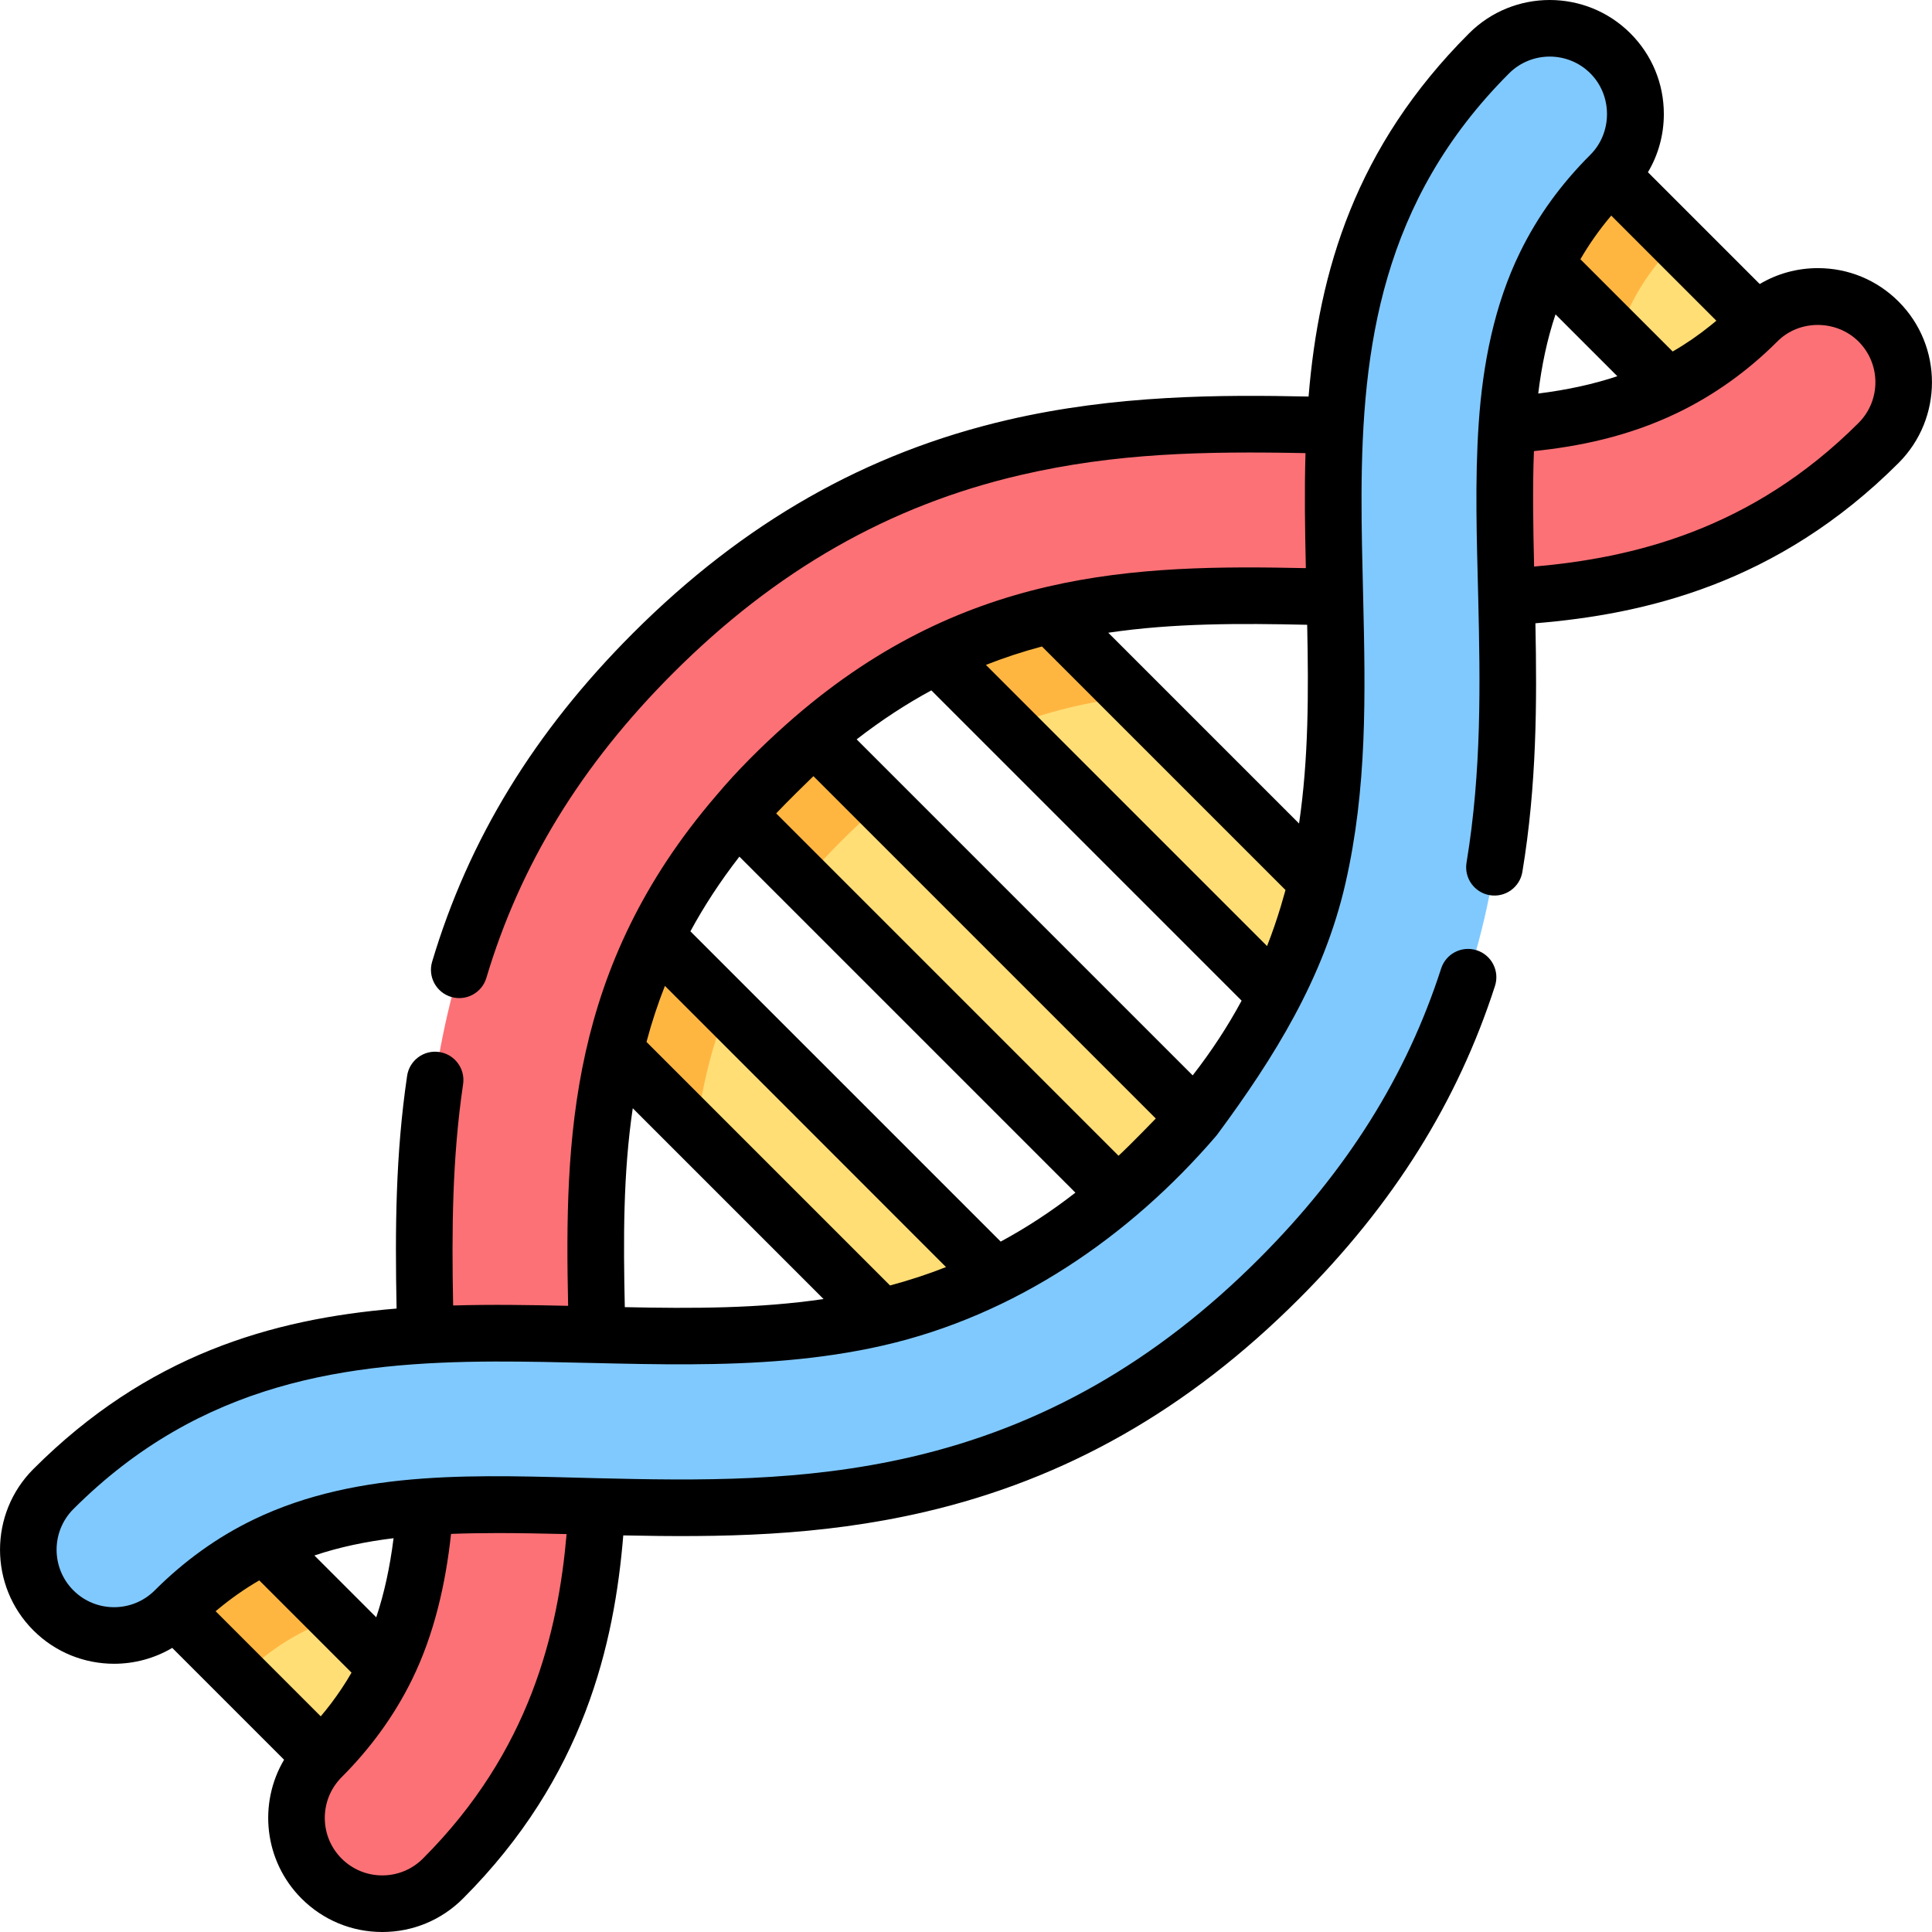 <?xml version="1.0" encoding="iso-8859-1"?>
<!-- Generator: Adobe Illustrator 19.0.0, SVG Export Plug-In . SVG Version: 6.00 Build 0)  -->
<svg xmlns="http://www.w3.org/2000/svg" xmlns:xlink="http://www.w3.org/1999/xlink" version="1.1" id="Layer_1" x="0px" y="0px" viewBox="0 0 511.986 511.986" style="enable-background:new 0 0 511.986 511.986;" xml:space="preserve" width="512" height="512">
<g>
	<g>
		
			<rect x="61.528" y="385.727" transform="matrix(0.707 -0.707 0.707 0.707 -286.024 181.439)" style="fill:#FFDE76;" width="28.954" height="100.507"/>
		
			<rect x="241.516" y="160.408" transform="matrix(0.707 -0.707 0.707 0.707 -106.036 255.993)" style="fill:#FFDE76;" width="28.954" height="191.171"/>
		
			<rect x="194.051" y="220.916" transform="matrix(0.707 -0.707 0.707 0.707 -153.5 236.332)" style="fill:#FFDE76;" width="28.954" height="165.083"/>
		
			<rect x="288.98" y="125.987" transform="matrix(-0.707 0.707 -0.707 -0.707 665.486 141.403)" style="fill:#FFDE76;" width="28.954" height="165.083"/>
		
			<rect x="421.504" y="25.751" transform="matrix(-0.707 0.707 -0.707 -0.707 798.009 -178.537)" style="fill:#FFDE76;" width="28.954" height="100.507"/>
		<path style="fill:#FFB641;" d="M255.329,139.926l-20.474,20.474l32.265,32.265c10.442-4.161,21.267-6.672,32.843-8.105    L255.329,139.926z"/>
		<path style="fill:#FFB641;" d="M198.641,178.167l-20.474,20.474l34.947,34.947c2.973-3.55,6.225-7.107,9.796-10.677    c3.572-3.572,7.123-6.82,10.671-9.803L198.641,178.167z"/>
		<path style="fill:#FFB641;" d="M160.399,234.855l-20.474,20.474l44.587,44.587c1.398-11.22,3.895-22.072,8.184-32.763    L160.399,234.855z"/>
		<path style="fill:#FC7176;" d="M497.832,117.383c-43.318,43.318-93.568,42.094-142.164,40.91    c-51.958-1.266-101.034-2.462-150.436,46.94c-49.402,49.402-48.206,98.478-46.94,150.436c1.184,48.595,2.409,98.845-40.91,142.164    c-8.881,8.881-23.28,8.881-32.16,0c-8.881-8.881-8.881-23.279,0-32.16c29.536-29.536,28.682-64.557,27.602-108.896    c-0.686-28.139-1.394-57.237,5.784-88.118c8.38-36.051,26.195-67.317,54.464-95.586s59.535-46.084,95.586-54.464    c30.882-7.178,59.979-6.47,88.119-5.784c44.339,1.08,79.36,1.934,108.896-27.602c8.881-8.881,23.28-8.881,32.16,0    C506.713,94.103,506.713,108.502,497.832,117.383z"/>
		<path style="fill:#FFB641;" d="M410.683,30.233l-20.474,20.474l38.548,38.548c3.102-9.447,8.014-17.594,15.684-25.264    L410.683,30.233z"/>
		<path style="fill:#FFB641;" d="M89.226,428.728l-38.518-38.519l-20.474,20.474l33.758,33.758    C71.67,436.761,79.847,431.837,89.226,428.728z"/>
		<path style="fill:#80C9FF;" d="M394.603,14.153c-43.318,43.318-42.094,93.568-40.91,142.164    c1.266,51.958,2.462,101.034-46.94,150.436c-49.402,49.402-98.478,48.206-150.436,46.94c-48.595-1.184-98.845-2.409-142.164,40.91    c-8.881,8.881-8.881,23.28,0,32.16s23.279,8.881,32.16,0c29.536-29.536,64.557-28.682,108.896-27.602    c28.139,0.686,57.237,1.394,88.118-5.784c36.051-8.38,67.317-26.195,95.586-54.464c28.269-28.269,46.084-59.535,54.464-95.585    c7.178-30.882,6.47-59.979,5.784-88.119c-1.08-44.339-1.934-79.36,27.602-108.896c8.881-8.881,8.881-23.28,0-32.16    S403.484,5.273,394.603,14.153z"/>
	</g>
	<path d="M481.752,71.055c-5.514,0-10.801,1.468-15.419,4.215l-29.625-29.625c2.747-4.618,4.215-9.905,4.215-15.419   c0-8.078-3.146-15.672-8.857-21.383c-11.79-11.79-30.974-11.791-42.767,0c-30.104,30.104-39.776,62.952-42.524,96.242   c-23.285-0.492-51.101-0.463-79.816,6.212c-37.456,8.707-69.901,27.177-99.19,56.466c-26.144,26.144-43.563,54.631-53.252,87.091   c-1.185,3.969,1.072,8.147,5.041,9.332c3.97,1.186,8.147-1.072,9.332-5.041c8.96-30.015,25.147-56.437,49.486-80.776   c27.249-27.249,57.335-44.409,91.98-52.462c25.312-5.884,48.666-6.35,75.605-5.83c-0.296,10.148-0.14,20.305,0.091,30.406   c0,0.025,0.001,0.05,0.001,0.075c-45.127-0.963-91.54,0.25-137.748,41.454c-6.576,5.863-12.908,12.142-18.574,18.897   c-0.014,0.016-0.029,0.033-0.047,0.054c-38.92,45.328-40.066,90.824-39.128,135.084c-10.124-0.232-20.303-0.39-30.474-0.093   c-0.393-20.298-0.232-39.114,2.643-58.66c0.603-4.098-2.23-7.909-6.328-8.512c-4.101-0.609-7.909,2.23-8.512,6.328   c-3.062,20.81-3.208,40.479-2.789,61.657c-33.291,2.746-66.141,12.418-96.247,42.525c-11.791,11.791-11.791,30.976,0,42.767   c5.896,5.896,13.639,8.843,21.383,8.843c5.34,0,10.68-1.403,15.414-4.206l29.635,29.635c-6.869,11.599-5.324,26.836,4.637,36.797   c5.711,5.712,13.306,8.857,21.383,8.857s15.671-3.146,21.383-8.857c32.163-32.163,40.125-67.545,42.488-96.244   c25.457,0.52,51.785,0.314,79.852-6.209c37.456-8.707,69.902-27.177,99.191-56.466c25.042-25.042,42.041-52.173,51.965-82.944   c1.271-3.942-0.893-8.168-4.835-9.44c-3.943-1.274-8.169,0.894-9.44,4.835c-9.178,28.453-24.976,53.621-48.296,76.942   c-27.249,27.248-57.335,44.409-91.981,52.462c-28.879,6.713-56.508,6.305-83.262,5.663c-30.411-0.73-62.847-2.65-91.049,10.905   c-9.808,4.714-18.616,11.127-26.309,18.82c-5.942,5.942-15.61,5.942-21.554,0c-5.942-5.942-5.942-15.611,0-21.554   c33.811-33.811,72.758-38.965,111.72-39.092c34.359-0.086,69.15,3.478,102.994-4.281c34.736-7.963,65.093-28.687,88.127-55.514   c0.122-0.142,0.231-0.289,0.341-0.437c15.068-20.381,28.162-41.43,33.896-66.413c5.785-25.231,5.336-49.979,4.704-76.108   c-0.217-8.955-0.444-17.911-0.424-26.87c0.125-38.965,5.276-77.921,39.092-111.736c5.943-5.941,15.612-5.942,21.553,0   c5.877,5.876,5.867,15.688,0,21.554c-7.882,7.882-13.968,16.312-18.607,25.772c-6.893,14.056-9.919,29.807-10.982,45.336   c-1.053,15.385-0.507,30.856-0.135,46.257c0.543,22.625,0.918,45.989-3.096,70.23c-0.677,4.086,2.087,7.948,6.173,8.625   c4.087,0.678,7.948-2.087,8.625-6.173c3.809-23,3.884-44.788,3.454-65.883c28.699-2.364,64.083-10.326,96.245-42.488   c11.791-11.791,11.791-30.976,0-42.767C497.424,74.201,489.83,71.055,481.752,71.055z M57.805,426.43   c3.42-2.833,7.056-5.4,10.902-7.622l24.448,24.449c-1.616,2.809-3.417,5.501-5.363,8.092c-0.895,1.192-1.834,2.346-2.794,3.485   l-27.858-27.858C57.361,426.79,57.584,426.614,57.805,426.43z M99.706,428.594L83.32,412.208c6.641-2.234,13.61-3.679,20.976-4.579   C103.336,415.31,101.825,422.24,99.706,428.594z M112.079,492.522c-2.879,2.878-6.706,4.464-10.777,4.464   s-7.898-1.585-10.777-4.464c-5.941-5.941-5.942-15.608,0.019-21.572c7.541-7.546,13.877-16.172,18.591-25.75   c5.919-12.028,8.96-25.451,10.396-38.711c3.784-0.147,7.883-0.22,12.386-0.22c5.742,0,11.482,0.112,17.222,0.244   c0.338,0.008,0.673,0.015,1.012,0.023C147.893,432.453,140.517,464.084,112.079,492.522z M346.406,165.568   c0.381,18.094,0.376,35.529-2.152,52.669l-50.562-50.562C311.027,165.106,328.545,165.176,346.406,165.568z M339.449,240.082   c-1.072,3.556-2.298,7.147-3.672,10.625L261.269,176.2c4.802-1.896,9.728-3.515,14.852-4.882l64.538,64.538   c-0.06,0.223-0.126,0.441-0.187,0.663C340.147,237.711,339.806,238.899,339.449,240.082z M316.065,284.978l-89.046-89.046   c6.596-5.12,13.19-9.403,19.789-12.979l82.226,82.226C325.359,271.98,321.062,278.557,316.065,284.978z M296.419,306.278   l-90.724-90.723c0.041-0.044,0.081-0.088,0.122-0.133c2.31-2.488,8.791-8.847,9.629-9.627c0.039-0.036,0.078-0.071,0.117-0.107   l90.723,90.724C306.163,296.543,299.697,303.234,296.419,306.278z M265.187,329.028l-82.227-82.226   c3.577-6.6,7.86-13.193,12.979-19.79l89.046,89.046C278.565,321.055,271.988,325.352,265.187,329.028z M250.695,335.778   c-4.84,1.911-9.805,3.533-14.833,4.874l-64.539-64.538c1.367-5.125,2.986-10.051,4.882-14.852   C176.206,261.262,250.715,335.769,250.695,335.778z M165.575,346.399c-0.391-17.86-0.461-35.378,2.108-52.713l50.561,50.561   C201.105,346.775,183.67,346.78,165.575,346.399z M453.244,86.3c-3.147,2.532-6.478,4.834-9.98,6.848L418.815,68.7   c1.128-1.952,2.346-3.853,3.65-5.714c1.415-2.019,2.923-3.972,4.518-5.853l27.858,27.858   C454.315,85.435,453.781,85.868,453.244,86.3z M412.216,83.313l16.385,16.385c-6.354,2.119-13.284,3.63-20.965,4.59   C408.537,96.923,409.982,89.955,412.216,83.313z M492.529,112.072c-28.437,28.437-60.069,35.813-85.987,38.072   c-0.25-10.716-0.421-20.971-0.047-30.6c11.659-1.204,24.764-3.778,37.897-10.076c9.855-4.726,18.813-11.188,26.54-18.908   c0.015-0.014,0.029-0.028,0.046-0.045c5.829-5.913,15.716-5.833,21.551,0.002C498.471,96.461,498.471,106.13,492.529,112.072z"/>
</g>















</svg>
